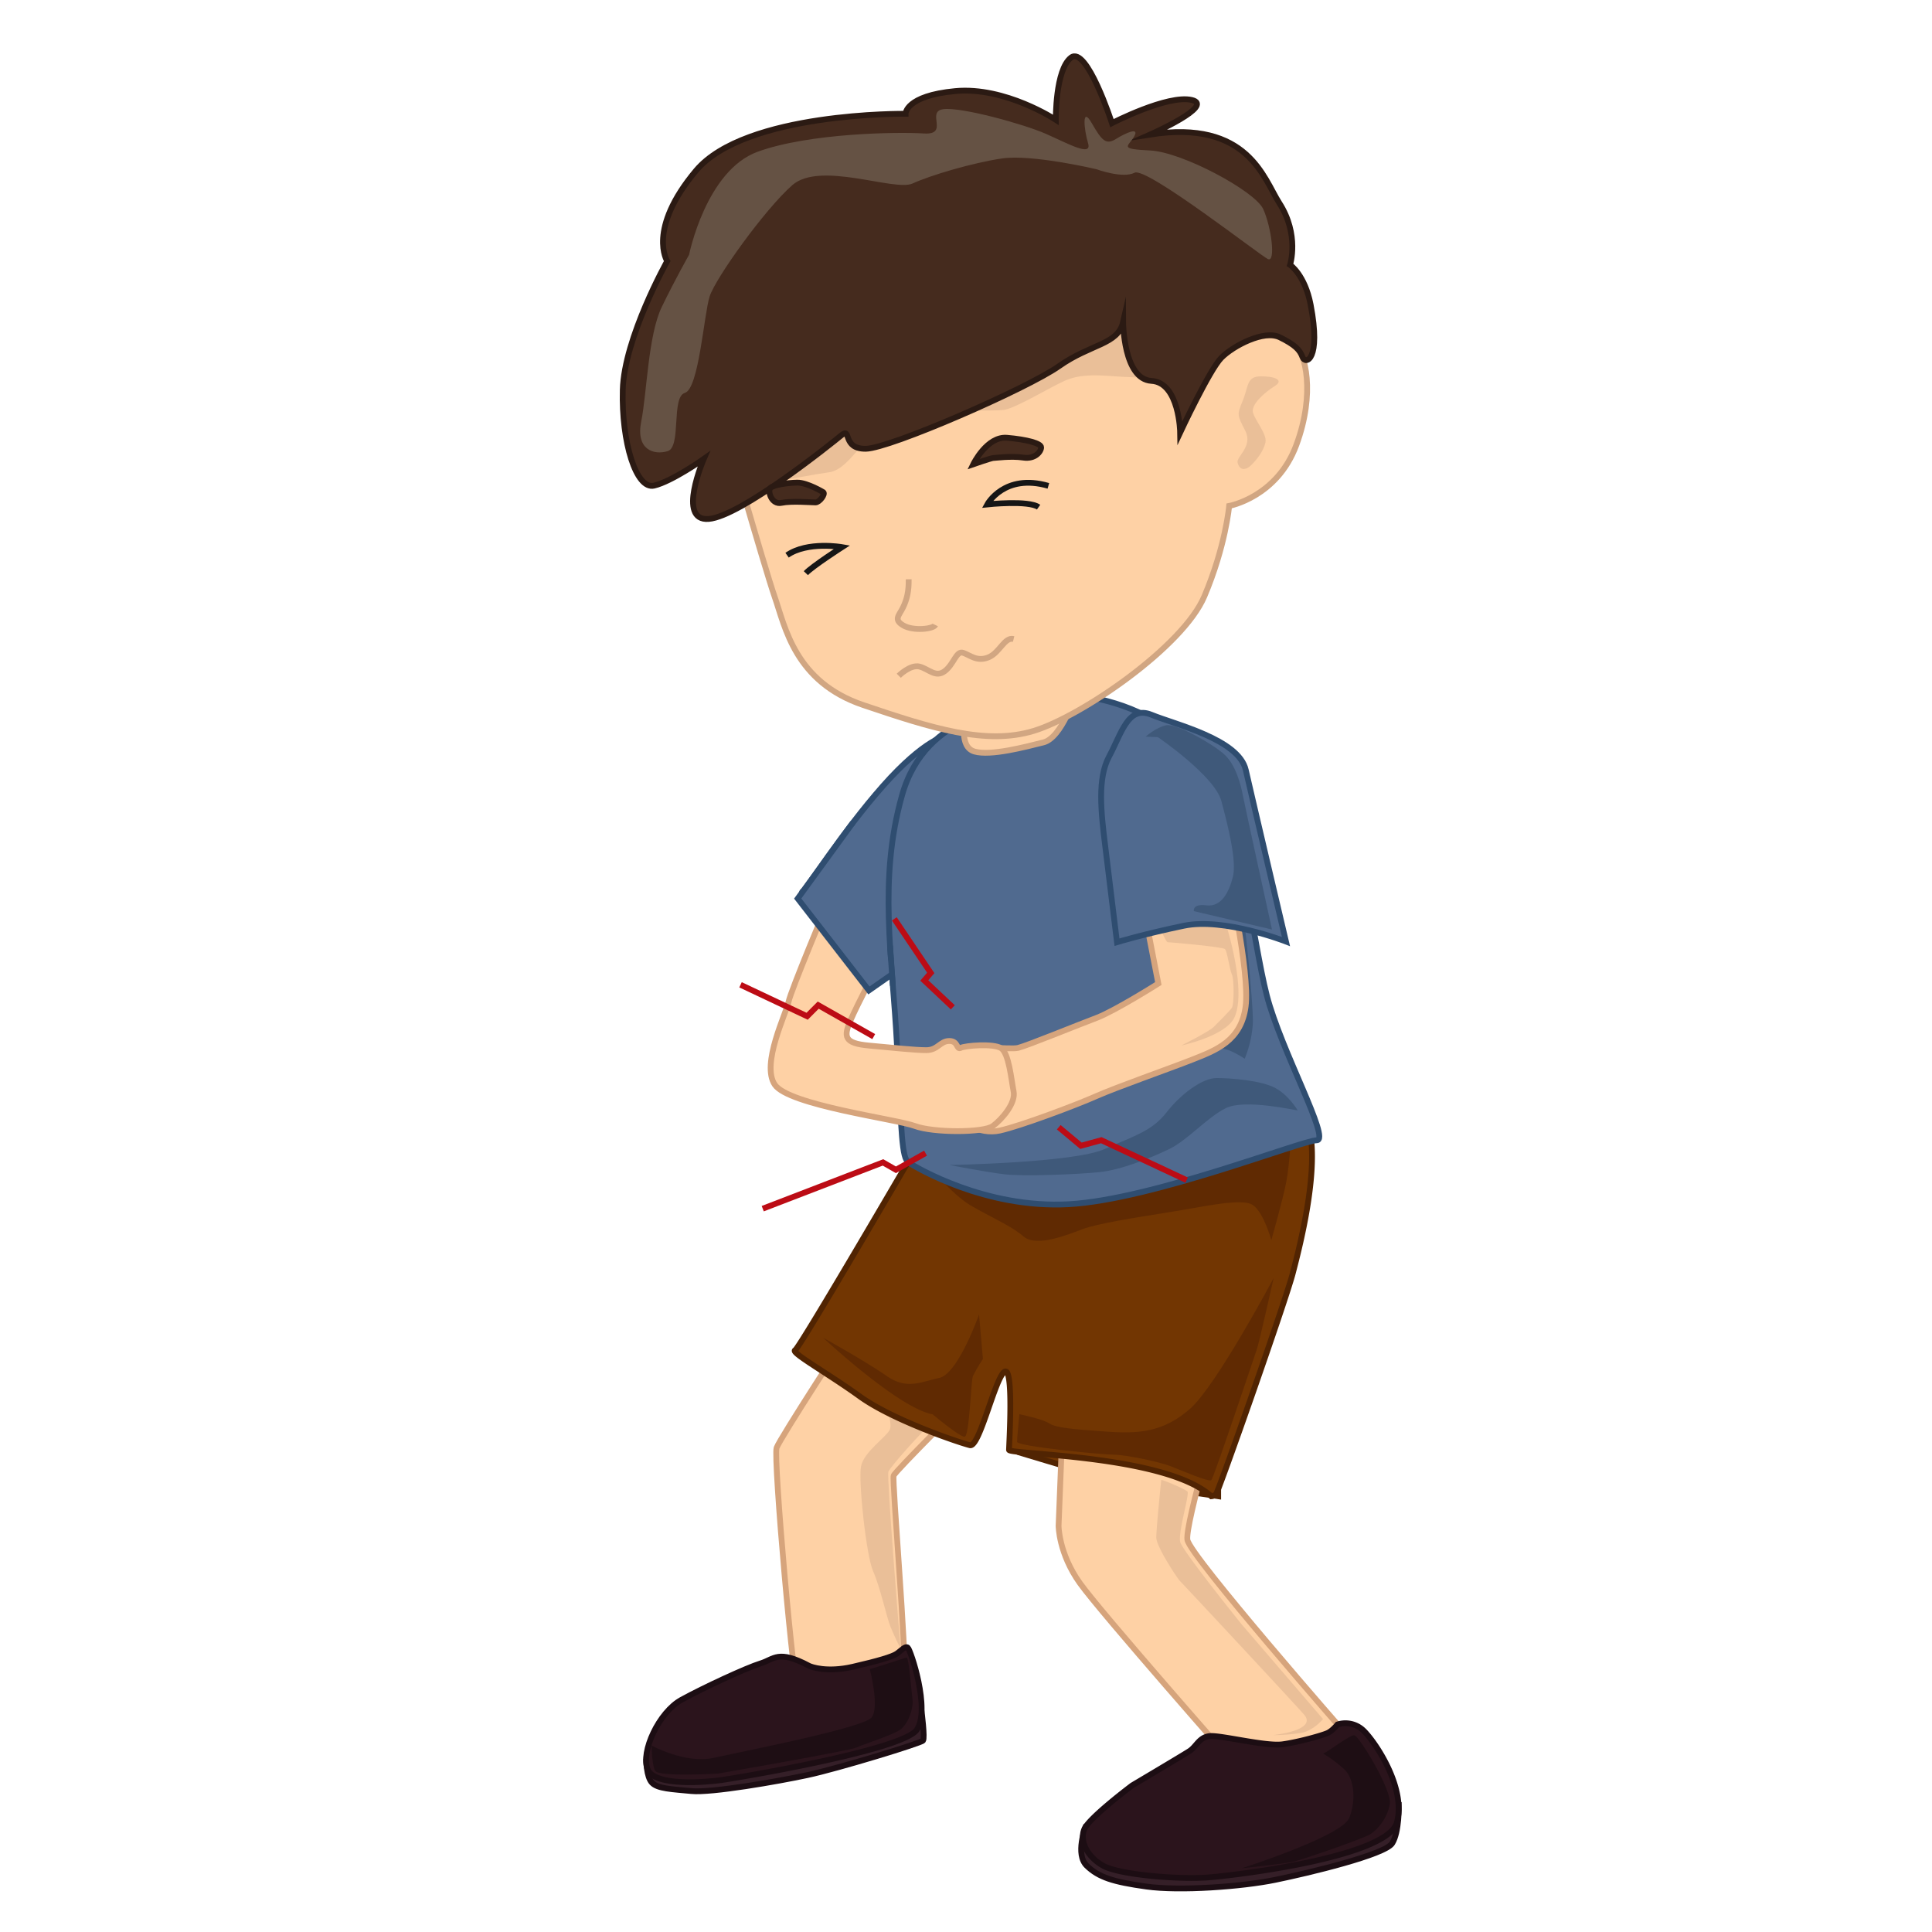 <svg id="Layer_1" data-name="Layer 1" xmlns="http://www.w3.org/2000/svg" viewBox="0 0 1000 1000"><defs><style>.cls-1{fill:#723602;stroke:#512402;}.cls-1,.cls-10,.cls-11,.cls-13,.cls-14,.cls-2,.cls-3,.cls-4,.cls-8{stroke-miterlimit:10;stroke-width:3px;}.cls-10,.cls-2{fill:#fed1a5;}.cls-2{stroke:#d6a47c;}.cls-3{fill:#351f28;}.cls-3,.cls-4{stroke:#1c0d13;}.cls-4{fill:#2b141c;}.cls-5{fill:#1e0e14;}.cls-6{fill:#eabf98;}.cls-7{fill:#602a02;}.cls-8{fill:#506a8f;stroke:#2f4d70;}.cls-9{fill:#3f597a;}.cls-10{stroke:#d1a682;}.cls-11{fill:#452b1e;stroke:#2b1a13;}.cls-12{fill:#655244;}.cls-13,.cls-14{fill:none;}.cls-13{stroke:#161616;}.cls-14{stroke:#bc0c15;}</style></defs><title>stomachache</title><path class="cls-1" d="M524.65,743.3c-1,.38,1.3,8,2.38,8.32,16.08,4.76,49.11,15.34,68.94,18,27.16,3.61,34.56,4.81,34.56,4.81l0-16.65-76.77-25.81Z"/><path class="cls-2" d="M551.75,693.45l-3.83,96.29s0,14.27,11.07,29.74,81.38,95.23,81.38,95.23l56.82-16.57S615.81,805.29,614.59,797s18.62-74.87,18.62-74.87Z"/><path class="cls-3" d="M724,934.39s.34,13.73-3.37,19.67S677.34,969.45,660.05,973s-49.4,5.88-66.69,3.47-24.69-4.79-30.85-10.74-.6-20.14-.6-20.14l59.9-3.55Z"/><path class="cls-4" d="M586,924.14s26-15.42,29.66-17.79,5-7.23,10.54-7.76,29,5.44,37.62,4.26,21-4.72,23.47-5.91,5-4.35,5-4.35a13.45,13.45,0,0,1,13.5,3.19c6.16,6,22.18,29.75,17.22,47.58s-82.77,27.23-97.59,28.39-45.68-1.25-54.32-6-12.33-13.09-9.85-19S586,924.14,586,924.14Z"/><path class="cls-5" d="M684.83,907.64c1.23,0,13.59-9.49,16.06-9.49s19.72,28.56,18.48,35.69a24.77,24.77,0,0,1-9.9,15.44c-3.71,2.38-34.59,13-39.53,14.22S642.77,967,642.77,967s51.88-16.57,55.6-26.07,2.49-20.21-2.44-25A65.42,65.42,0,0,0,684.83,907.64Z"/><path class="cls-2" d="M440.8,687.59s-37,56.72-38.83,61.77,9,128.37,11.78,130.39,52.76-6.08,54.23-13.49-6.33-99.94-5.43-102.46,39.31-40.24,39.15-41.41S440.8,687.59,440.8,687.59Z"/><path class="cls-3" d="M477,885.67s1.82,13.9.76,15.25-44.12,14.49-59.86,17.86-49.83,9.28-59.94,8.28-17.61-1.17-20.55-4.37-2.85-11.6-2.85-11.6L346.88,901s69.8,0,71-.2S477,885.67,477,885.67Z"/><path class="cls-4" d="M418.81,862.25c1.08.57,9.21,3.53,22.51.49s20.47-5.22,22.75-6.74,4.4-4.21,5.79-3.2,11.9,32,4.64,42.57-93.79,25-101.13,26-34.41,3.55-38.16-5.53,5.88-29.62,17.46-36,33.85-16.67,41-18.86S402.67,853.68,418.81,862.25Z"/><path class="cls-5" d="M450.21,863.92c1.22-.17,17.75-5.68,19-6s2.65,18.64,3.14,22.18-2,12.28-6.61,15.31-18.92,7.41-22.43,9.1S371.66,918,371.66,918s-30.9,1.86-32.61-1.5-1.79-13-1.79-13,17.52,9.59,32,6.38,77.63-15.52,81.88-20.9S450.21,863.92,450.21,863.92Z"/><path class="cls-6" d="M455.3,720.39c1.39,1,7.18,15.81,5.22,19.68s-13.38,11.45-14.85,18.86,2.68,46.43,6.26,54.34,7.09,24.22,9,28.77,5.46,12.44,5.14,10.09-7.15-87.83-6.25-90.35,18.19-21.72,20.47-23.23S455.3,720.39,455.3,720.39Z"/><path class="cls-1" d="M475.33,592.28S414,697.66,411.54,698.85s16.84,11.89,33.52,23.94c17.24,12.45,52.06,24.07,57,25.26s12.89-34.48,17.83-38,2.38,38,2.38,40.42,81.27,2.54,104.7,24a3.9,3.9,0,0,0,2.47-1.19c1.24-1.18,35.94-99.81,39.66-114.08s16.14-61.8,6.28-82S526,591.17,526,591.17Z"/><path class="cls-7" d="M480,602.61s12.45,15.32,22,21.07S523.1,634.21,529.8,640s23-1,30.65-3.83,25.85-5.75,44-8.62,38.31-7.66,44-3.83,9.58,18.19,9.58,18.19,5.74-20.11,7.66-29.68,2.87-28.73,2.87-28.73S560,608.26,556.86,608.31,480,602.61,480,602.61Z"/><path class="cls-7" d="M426,692.37s39.08,36.48,56.72,39.67c0,0,14.12,11.84,16.58,11.62s3.28-28.95,4.3-31.43a88.54,88.54,0,0,1,5.16-8.83l-2-23.07s-10.86,30.82-20.59,32.89-16.79,6.28-27.38-1.12S426,692.37,426,692.37Z"/><path class="cls-7" d="M527.62,732s-1.18,11.89-1.19,14.27,43.77,6.65,49.94,6.66,23.46,3.6,29.63,6,19.74,8.35,21,7.17,22.31-64.17,23.55-67.74,8.69-36.84,8.69-36.84-29.71,55.84-43.31,67.7S590,742.25,572.68,741s-25.9-1.89-29.6-4.27S527.62,732,527.62,732Z"/><path class="cls-6" d="M601.05,766c1.23,0,12.34,4.77,13.57,6s-5,21.4-3.74,26.15,32,42.85,32,42.85l41.92,48.8s-4.94,5.94-11.12,7.12a96.3,96.3,0,0,1-14.82,1.17s23.46-2.34,16.07-10.68-62.89-67.85-64.12-69-12.33-17.86-12.32-22.61S601.05,766,601.05,766Z"/><path class="cls-8" d="M492.89,380.68c-2.47-1.19-14.82,2.36-35.84,26.11s-40.54,54.74-41.78,54.74,14.51,22.5,17,27.26S449.5,511.4,449.5,511.4l26.4-20.15Z"/><path class="cls-8" d="M528.22,366.42c-3.71,0-48.89,1.17-61.3,45.14s-5.05,83.21-2.64,129.58,2.39,58.26,6.1,60.65,39.48,23.83,82.7,21.51,121-33.11,128.46-33.1-18.46-46.4-25.83-74.94-13.46-91.57-32-117.75-42.55-33.45-61.07-37S528.22,366.42,528.22,366.42Z"/><path class="cls-9" d="M671.68,574.73c-1.23,0-27.15-6-37-1.24S614.86,590.1,605,594.84s-24.71,10.67-35.83,11.84-39.51,2.32-49.39,1.12S491.37,603,491.37,603s64.21-1.1,80.27-8.21,24.71-9.48,32.13-19,18.54-17.81,26-17.8,22.23,1.22,29.63,4.8S671.68,574.73,671.68,574.73Z"/><path class="cls-9" d="M644.25,548s-6.76-4.62-11.64-5.35-20.93-1.93-20.93-1.93,4.9-14.91,14.86-14.62,13.14-4,14-17.16.53-42,1.75-41.85,6.49,52.71,6.2,62.29A57.54,57.54,0,0,1,644.25,548Z"/><path class="cls-2" d="M591.23,466.28l8.32,42.8s-22.59,14.27-32.1,17.84c-9.18,3.44-35.67,14.26-40.42,15.45s-23.78-2.38-28.54,3.57-11.89,22.59-7.13,28.53,15.46,13.08,26.16,10.7,39.23-13.08,49.93-17.83,38-14.27,49.93-19,25-9.51,27.35-27.35-9.51-70.14-9.51-70.14Z"/><path class="cls-6" d="M596,469.85s7.14,17.83,8.33,17.83,28.53,2.38,29.72,3.57,2.38,10.7,3.57,13.08,1.18,15.6,0,17.31-7.14,7.65-9.52,10-16.64,9.51-16.64,9.51,22.59-4.75,27.34-14.26,1.19-29.73-3.56-46.37-13.08-19-13.08-19Z"/><path class="cls-8" d="M578.15,487.68s-3.92-32.32-6.09-49.77-4.12-35,2-46.33c6.51-12.09,9.76-26.64,22-21.6s45.13,12.65,48.75,28.54,20.81,88.82,20.81,88.82-32-12.51-52.86-8.18S578.15,487.68,578.15,487.68Z"/><path class="cls-9" d="M599.36,381.57s29.3,20,32.8,33,8,31,6,39.19-6.14,15.81-13.69,14.85-6.51,3-6.51,3l40.42,9.51s-14.15-64.47-15.1-69.54-3.61-15.89-9.83-21.33-24.63-15.94-29.84-14.86S593,381.28,593,381.28Z"/><path class="cls-2" d="M428.35,467.47s-19,45.18-20.21,51.12-14.27,32.1-7.14,42.8,63,17.84,72.53,21.41,35.66,3.56,40.42,0,11.89-11.89,10.7-17.84-2.42-20-6.56-22.47-18.41-1.31-20.79-.12-1.18-3.56-5.94-3.56-5.94,4.75-11.89,4.75-16.64-1.19-29.72-2.38-13.08-4.75-9.51-13.07,15.45-30.92,15.45-30.92Z"/><polyline class="cls-8" points="461.64 504.33 449.75 512.65 412.89 465.09 441.43 425.86"/><line class="cls-8" x1="460.67" y1="489.48" x2="462.14" y2="510.19"/><path class="cls-10" d="M499.68,372.36s-3.56,14.27,4.76,16.64,26.15-2.37,35.67-4.75,16.64-25,16.64-25Z"/><path class="cls-10" d="M371.7,209.92s23.92,83.65,29.31,99.13,10.43,43.92,45.83,55.89,63.52,20.92,88.29,13.34,77.17-43.53,88.23-69.59,12.85-46.82,12.85-46.82S661,257.39,671,230.3s4.55-47.74-.69-51.82-17.74-9.09-32.13.43c0,0-44.8-17-117.34-15S371.7,209.92,371.7,209.92Z"/><path class="cls-6" d="M610,197.43c-7.28-2-21.79-1.79-33.21-2.67s-18.67-.79-25.88,2.41S526.17,211,520,212.1s-36.29-.56-40.42.54-25.75,12.78-30.89,16-11.21,14.66-19.49,15.8-18.42,3.33-24.21,3.94-7.84,2.71-14,3.83S460.54,187,461.58,187s67.08-22.66,73.26-25.86,73.44-12.37,73.44-12.37Z"/><path class="cls-11" d="M546.48,62s-26.15-17.27-52-14.86-25.76,11.75-25.76,11.75-82.94-1-108.46,29.43-14.92,46.85-14.92,46.85-22.28,39.68-23,66.65,6.91,51.74,16.21,49.54,25.73-13.82,25.73-13.82-14.08,32.32,2.49,31.07,63.75-39.21,68.87-43.42.1,7.26,12.54,7.09,83.55-31.17,100-42.79,30.46-11,33.14-22.83c0,0,.13,29.64,14.65,30.48s14.87,26.76,14.87,26.76,15.12-32.34,21.26-38.64,22.3-14.67,30.28-10.7,10.37,6.44,11.84,10.36,9.73,1.72,4.16-27.23c-3-15.5-10.64-20.59-10.64-20.59s5-15.62-5.61-32.06c-8-12.48-16.13-43.33-66.82-35.4,0,0,34-15,21.53-17.9s-41.3,12-41.3,12-13-40.26-21.19-33.93S546.48,62,546.48,62Z"/><path class="cls-12" d="M356.67,131.86s8.75-43.66,35.57-53.35,72.43-10.29,85.92-9.43S479,57.66,488.35,56.5s41.57,7.74,53,12.77,24,12.13,21.84,4.9-3.37-19.65,1.93-10.39,7.41,11.3,12.55,8.12,12.36-6.38,9.31-1.16-8.2,6.33,8.39,7.15,54.19,21,58.46,30.32,6.59,27.9,2.42,25.88-62.84-47.88-69-44.69-19.72-1.81-19.72-1.81S534.28,79.74,518.76,82s-37.21,8.78-46.48,13-47.84-11.8-62.19.83-39.78,48.21-42.77,57.58-5.58,47.76-12.81,49.93-1.7,28-8.93,30.18-16.6-.81-13.68-15.36,3.55-44.63,10.61-59.23S356.67,131.86,356.67,131.86Z"/><path class="cls-6" d="M640.58,239.52c-.84-3.17,8.18-8.4,3.93-16.64s-4.26-8.23-1.25-15.53,1.91-12.47,9.17-12.56,12.46,1.9,7.32,5.08-12.31,9.5-11.22,13.63S655.94,224.8,655,229s-4,8.35-7.1,11.5S641.67,243.65,640.58,239.52Z"/><path class="cls-11" d="M503.76,240.3s7.06-14.6,17.44-13.71,17.66,2.88,17.69,4.95-3,6.26-9.26,5.31-14.51.19-15.55.21S503.76,240.3,503.76,240.3Z"/><path class="cls-11" d="M426.2,254.81s-8.36-5.07-13.54-5-12.31,1.2-13.9,2.77.58,8.81,5.74,7.7,15.55-.21,17.62-.23S427.25,255.83,426.2,254.81Z"/><path class="cls-10" d="M470.34,299.84c.08,6.21-.9,10.37-2.92,14.55s-5.1,6.28.13,9.33,15.57,1.86,16.58-.23"/><path class="cls-13" d="M542.64,251.48c-22.86-6.65-31.61,9.6-31.61,9.6s21.31-2.27,26.54,1.42"/><path class="cls-13" d="M407.39,287.37c10.55-7.36,28.46-4.18,28.46-4.18S420.6,293,417.11,296.67"/><path class="cls-10" d="M465.2,349.77s5.95-5.94,10.7-4.76,8.33,5.95,13.08,2.38,5.95-10.7,9.51-9.51,7.14,4.76,13.08,2.38,8.32-10.7,13.08-9.51"/><polyline class="cls-14" points="452.24 536.54 423.51 520.26 417.77 526.01 383.3 509.73"/><polyline class="cls-14" points="394.79 625.6 457.03 601.66 463.73 605.49 479.05 596.87"/><polyline class="cls-14" points="493.17 521.39 478.4 507.49 481.76 503.58 462.91 475.61"/><polyline class="cls-14" points="548 583.46 559.49 593.04 570.02 590.16 614.2 610.83"/></svg>